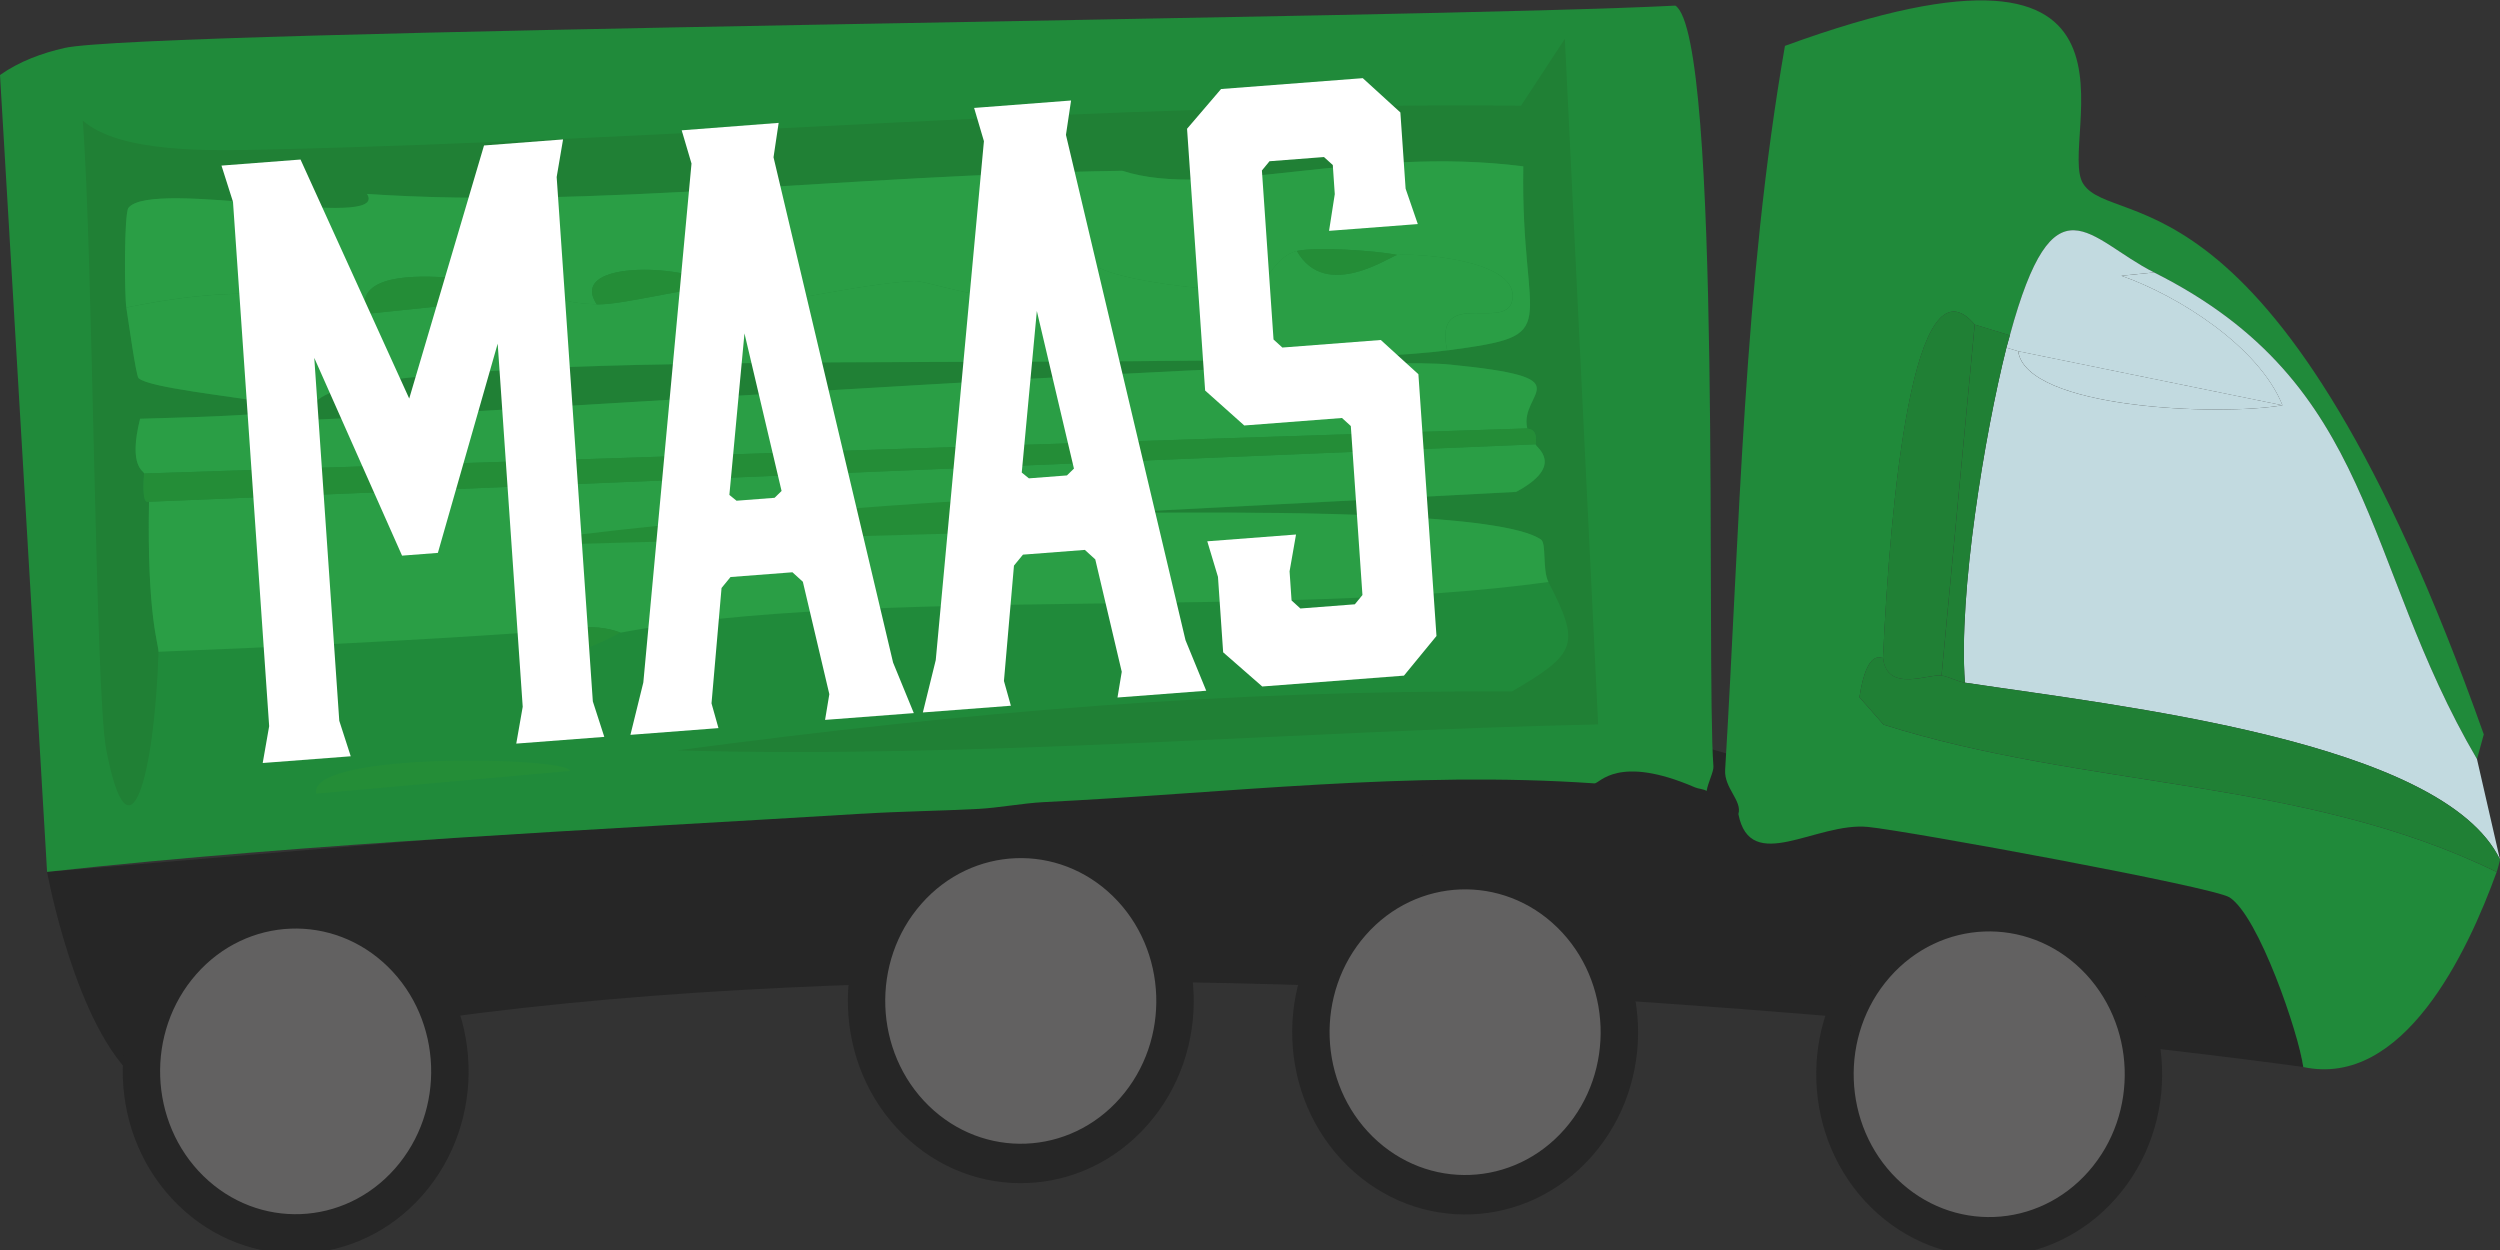 <?xml version="1.0" encoding="UTF-8"?>
<svg id="poster" xmlns="http://www.w3.org/2000/svg" viewBox="0 0 453.54 226.77"><rect x="0" y="0" width="453.54" height="226.77" fill="#333333" stroke="none"/>
  <defs>
    <style>
      .cls-1 {
        fill: #262626;
      }

      .cls-2 {
        fill: #208a3a;
      }

      .cls-3 {
        fill: #248d37;
      }

      .cls-4 {
        fill: #2a9e45;
      }

      .cls-5 {
        fill: #fff;
      }

      .cls-6 {
        fill: #626161;
      }

      .cls-7 {
        fill: #208035;
      }

      .cls-8 {
        fill: #c2dae0;
      }
    </style>
  </defs>
  <g>
    <path class="cls-1" d="M417.86,193.57s-259.83-36.52-392.91,2.4c-11.24-9.36-16.41-37.8-16.41-37.8l293.42-24.65,68.67,19.31,40.98,9.61,6.24,31.13Z"/>
    <g>
      <path class="cls-2" d="M452.93,158.2c-34.84-17.05-74.56-15.11-111.22-26.73l-4.38-4.98c1.42-9.42,4.26-6.76,4.28-7.18,1.29-28.11,5.44-73.69,16.64-60.42l6.37,1.95c8.06-29.64,14.28-17.37,26.17-11.41,40.5,20.32,37.46,52.29,58.58,88.28l1.23-4.48c-37.21-104.8-66.97-91.15-72.66-99.87-5.05-7.73,17.4-51.12-54.12-25.04-7.51,43.03-8.21,87.62-10.85,131.35-.2,3.33,3.13,5.58,2.4,8.01,2.16,11.09,14.13,1.4,23.53,2.34,7.31.73,62.55,10.86,65.56,12.77,5.33,3.39,12.55,24.72,13.4,30.79,18.1,3.86,29.75-20.66,35.07-35.38Z"/>
      <path class="cls-8" d="M449.36,137.7c-21.12-35.99-18.08-67.96-58.58-88.28l-5.93.61c10.33,3.61,24.96,12.87,29.22,23.49-11.37,1.99-46.47.66-47.95-9.81l-2.12-.65c-3.97,15.78-8.74,44.72-7.53,60.78,27.95,4.22,86.72,10.6,97.07,32.11"/>
      <path class="cls-7" d="M452.93,158.2c.26-.71.42-1.5.62-2.24-10.35-21.51-69.13-27.89-97.07-32.11-1.41-.21-2.83-1.06-4.25-1.3-2.22-.37-9.94,3.25-10.62-3.25-.02.42-2.86-2.24-4.28,7.18l4.38,4.98c36.66,11.62,76.38,9.69,111.22,26.73Z"/>
      <path class="cls-8" d="M414.08,73.52c-4.26-10.63-18.89-19.89-29.22-23.49l5.93-.61c-11.89-5.96-18.11-18.23-26.17,11.41-.2.75-.43,1.49-.62,2.24l2.12.65,47.95,9.81Z"/>
      <path class="cls-7" d="M352.22,122.55l6.02-63.67c-11.2-13.27-15.35,32.31-16.64,60.42.67,6.5,8.4,2.87,10.62,3.25Z"/>
      <path class="cls-7" d="M356.47,123.85c-1.21-16.06,3.56-45.01,7.53-60.78.19-.75.41-1.49.62-2.24l-6.37-1.95-6.02,63.67c1.42.24,2.83,1.09,4.25,1.3Z"/>
      <path class="cls-8" d="M414.08,73.52l-47.95-9.81c1.48,10.47,36.59,11.8,47.95,9.81Z"/>
      <g>
        <path class="cls-2" d="M156.51,147.62c7.15-.44,13.94-.5,20.96-.87,3.67-.19,8.1-1.04,11.85-1.23,33.2-1.63,66.51-5.73,99.95-3.4.91.06,4.19-5.34,18.22.72.66.29,1.54.28,2.12.65.26-1.59,1.31-3.51,1.23-4.48-1.35-17.65,1.68-132.3-6.9-137.99C259.37,3.35,26,5.44,11.71,8.7,7.63,9.63,3.53,11.12,0,13.61l8.54,144.56c49.16-5.35,98.63-7.54,147.97-10.56Z"/>
        <g>
          <path class="cls-7" d="M28.75,118.25c.04-1.36-2.09-6.43-1.72-27.22,0-.26-1.39,1.48-.89-5.13.04-.5-2.93-1.08-.72-9.93,57.82-1.47,3.56-3.9-.27-7.36-.47-.42-1.85-10.45-2.23-12.81-.36-2.26-.42-17.07.38-18.08,4.24-5.47,47.55,4.32,43.29-2.53,41.1,2.77,85.75-3.44,137.01-4.2,16.39,5.32,43.01-4.66,72.75-.8-.51,30.11,8.02,30.5-13.8,33.39-28,3.71-134.02.45-177.25,4.03-7.49.62-33.67,1.82-27.67,8.52,40.91-1.73,185.84-11.9,205.37-9.98,24.92,2.44,12.51,4.82,14.08,11.59.04.16,1.98-.22,1.51,2.89-.07.46,5.56,3.76-3.53,8.63-152.6,8.1-9.07-.96,4.52,8.66,1,.71.22,5.52,1.34,7.69,5.83,11.32,5.16,12.93-6.61,19.82-52.63-.18-97.83,3.6-151.46,10.7,54.06,1.58,111.78-3.52,167.08-4.71l-6.04-124.38-7.95,12.13c-76.02-.7-151.95,6.26-227.84,7.96-9.71.22-26.39.69-33.09-5.27,1.87,24.12,2.24,103.63,4.26,114.13,4.2,21.88,8.78,4.66,9.49-17.72Z"/>
          <path class="cls-3" d="M57.35,143.98l46.03-4.12c.05-2.52-47.58-3.64-46.03,4.12Z"/>
          <path class="cls-4" d="M277.07,77.72c-1.57-6.77,10.84-9.14-14.08-11.59-19.54-1.92-164.46,8.26-205.37,9.98-5.99-6.7,20.19-7.9,27.67-8.52,43.23-3.57,149.26-.32,177.25-4.03-2.64-12.08,11.54-2.71,11.88-9.71.33-6.61-16.54-7.9-20.93-7.61-1,.06-12.99,8.57-18.22-.72-4.21.96-6.16,7.07-7.77,7.33-1.71.27-31.32-1.59-30.35-6.85-5.29,14.63-27.44,4.82-31.31,4.98-9.12.38-29.72,4.98-31.31,4.98-3.05,0-2.86-3.84-4.69-3.86-4.72-.05-17.24,3.29-21.58,3.11-8.68-.37-6.04-1.93-6.37-1.95l-35.55,3.69c-6.25-.02-13.17-7.38-43.43-1.15.38,2.36,1.76,12.39,2.23,12.81,3.84,3.47,58.1,5.89.27,7.36-2.2,8.85.76,9.43.72,9.93l250.93-8.18Z"/>
          <path class="cls-4" d="M66.35,56.96c-3.62-12.51,31.44-3.89,35.55-3.69.33.02-2.31,1.58,6.37,1.95-5.65-8.46,18.05-7.18,21.58-3.11,1.83.02,1.64,3.87,4.69,3.86,1.58,0,22.18-4.6,31.31-4.98,3.87-.16,26.01,9.65,31.31-4.98-.97,5.26,28.64,7.13,30.35,6.85,1.62-.26,3.56-6.36,7.77-7.33,3.29-.75,13.89-.14,18.22.72,4.39-.28,21.26,1,20.93,7.61-.35,7-14.52-2.37-11.88,9.71,21.82-2.89,13.29-3.28,13.8-33.39-29.74-3.86-56.36,6.12-72.75.8-51.26.76-95.9,6.97-137.01,4.2,4.26,6.85-39.05-2.94-43.29,2.53-.79,1.02-.74,15.82-.38,18.08,30.26-6.22,37.18,1.13,43.43,1.15Z"/>
          <g>
            <path class="cls-4" d="M96.5,114.7c5.3-.37,10.8-1.95,16.1.07,44.99-8.43,119.93-2.47,168.31-9.19-1.12-2.17-.34-6.98-1.34-7.69-13.59-9.62-157.12-.56-4.52-8.66,9.09-4.87,3.46-8.16,3.53-8.63l-251.55,10.42c-.38,20.78,1.76,25.85,1.72,27.22,22.56-.9,45.23-1.97,67.75-3.54Z"/>
            <path class="cls-3" d="M112.6,114.77c-5.29-2.02-10.79-.44-16.1-.07,3.21,8.21,15.22.24,16.1.07Z"/>
            <path class="cls-3" d="M278.58,80.61c.47-3.1-1.47-2.73-1.51-2.89l-250.93,8.18c-.5,6.61.9,4.86.89,5.13l251.55-10.42Z"/>
            <path class="cls-3" d="M92.76,99l105.56-2.9c-1.46-4.17-2.72-4.56-6.51-5.63-4.87-1.38-89.12,5.53-99.06,8.53Z"/>
          </g>
          <path class="cls-3" d="M101.9,53.27c-4.11-.2-39.17-8.83-35.55,3.69l35.55-3.69Z"/>
          <path class="cls-3" d="M129.85,52.11c-3.53-4.07-27.23-5.36-21.58,3.11,4.34.19,16.86-3.15,21.58-3.11Z"/>
          <path class="cls-3" d="M253.5,46.25c-4.34-.86-14.94-1.47-18.22-.72,5.23,9.29,17.22.78,18.22.72Z"/>
        </g>
      </g>
    </g>
    <path class="cls-1" d="M337.87,172.4c-11.79,13.39-11.04,34.31,1.66,46.73,12.7,12.42,32.55,11.64,44.34-1.75,11.79-13.39,11.04-34.31-1.66-46.73-12.7-12.42-32.55-11.64-44.34,1.75Z"/>
    <path class="cls-1" d="M242.8,164.77c-11.79,13.39-11.04,34.31,1.66,46.73,12.7,12.42,32.55,11.64,44.34-1.75,11.79-13.39,11.04-34.31-1.66-46.73-12.7-12.42-32.55-11.64-44.34,1.75Z"/>
    <path class="cls-1" d="M162.19,159.09c-11.79,13.39-11.04,34.31,1.66,46.73,12.7,12.42,32.55,11.64,44.34-1.75,11.79-13.39,11.04-34.31-1.66-46.73-12.7-12.42-32.55-11.64-44.34,1.75Z"/>
    <path class="cls-1" d="M30.64,171.87c-11.79,13.39-11.04,34.31,1.66,46.73,12.7,12.42,32.55,11.64,44.34-1.75,11.79-13.39,11.04-34.31-1.66-46.73-12.7-12.42-32.55-11.64-44.34,1.75Z"/>
    <path class="cls-6" d="M342.85,177.26c-9.24,10.49-8.65,26.89,1.3,36.62,9.96,9.73,25.52,9.12,34.75-1.37,9.24-10.49,8.65-26.89-1.3-36.62-9.96-9.73-25.52-9.12-34.75,1.37Z"/>
    <path class="cls-6" d="M247.77,169.63c-9.24,10.49-8.65,26.89,1.3,36.62,9.96,9.73,25.52,9.12,34.75-1.37,9.24-10.49,8.65-26.89-1.3-36.62s-25.52-9.12-34.75,1.37Z"/>
    <path class="cls-6" d="M167.16,163.96c-9.24,10.49-8.65,26.89,1.3,36.62,9.96,9.73,25.52,9.12,34.75-1.37,9.24-10.49,8.65-26.89-1.3-36.62-9.96-9.73-25.52-9.12-34.75,1.37Z"/>
    <path class="cls-6" d="M35.61,176.74c-9.24,10.49-8.65,26.89,1.3,36.62,9.96,9.73,25.52,9.12,34.75-1.37,9.24-10.49,8.65-26.89-1.3-36.62-9.96-9.73-25.52-9.12-34.75,1.37Z"/>
  </g>
  <g>
    <path class="cls-5" d="M57.01,64.88l4.54,65.88,2.08,6.44-15.97,1.22,1.17-6.68-6.56-95.12-2.09-6.58,14.34-1.1,19.72,43.36,13.57-45.91,14.34-1.1-1.16,6.83,6.56,95.12,2.08,6.44-15.97,1.22,1.17-6.68-4.54-65.88-10.85,37.96-6.5.5-15.94-35.91Z"/>
    <path class="cls-5" d="M150.46,125.96l-4.81-20.42-1.89-1.72-11.23.86-1.63,1.99-1.82,20.93,1.26,4.49-15.97,1.22,2.34-9.5,8.74-94.14-1.78-6.03,17.59-1.35-.93,6.24,21.69,91.67,3.76,9.17-16.1,1.23.77-4.65ZM133.62,90.84l6.9-.53,1.27-1.24-6.73-28.59-2.74,29.31,1.3,1.05Z"/>
    <path class="cls-5" d="M203.51,121.9l-4.81-20.42-1.89-1.72-11.23.86-1.63,1.99-1.82,20.93,1.26,4.49-15.97,1.22,2.34-9.5,8.74-94.14-1.78-6.03,17.59-1.35-.93,6.24,21.69,91.67,3.76,9.17-16.1,1.23.77-4.65ZM186.66,86.78l6.9-.53,1.27-1.24-6.73-28.59-2.74,29.31,1.3,1.05Z"/>
    <path class="cls-5" d="M242.15,35.22l-.36-5.28-1.6-1.45-9.88.76-1.38,1.68,2.11,30.66,1.6,1.46,17.86-1.37,6.82,6.21,3.28,47.49-5.9,7.19-25.71,1.97-7.09-6.2-.94-13.69-1.94-6.45,16.1-1.23-1.17,6.68.36,5.28,1.6,1.46,9.88-.76,1.38-1.68-2.11-30.66-1.6-1.46-17.73,1.36-7.1-6.34-3.28-47.49,6.17-7.21,25.71-1.97,6.82,6.22.95,13.83,2.21,6.42-16.1,1.23,1.04-6.67Z"/>
  </g>
</svg>
